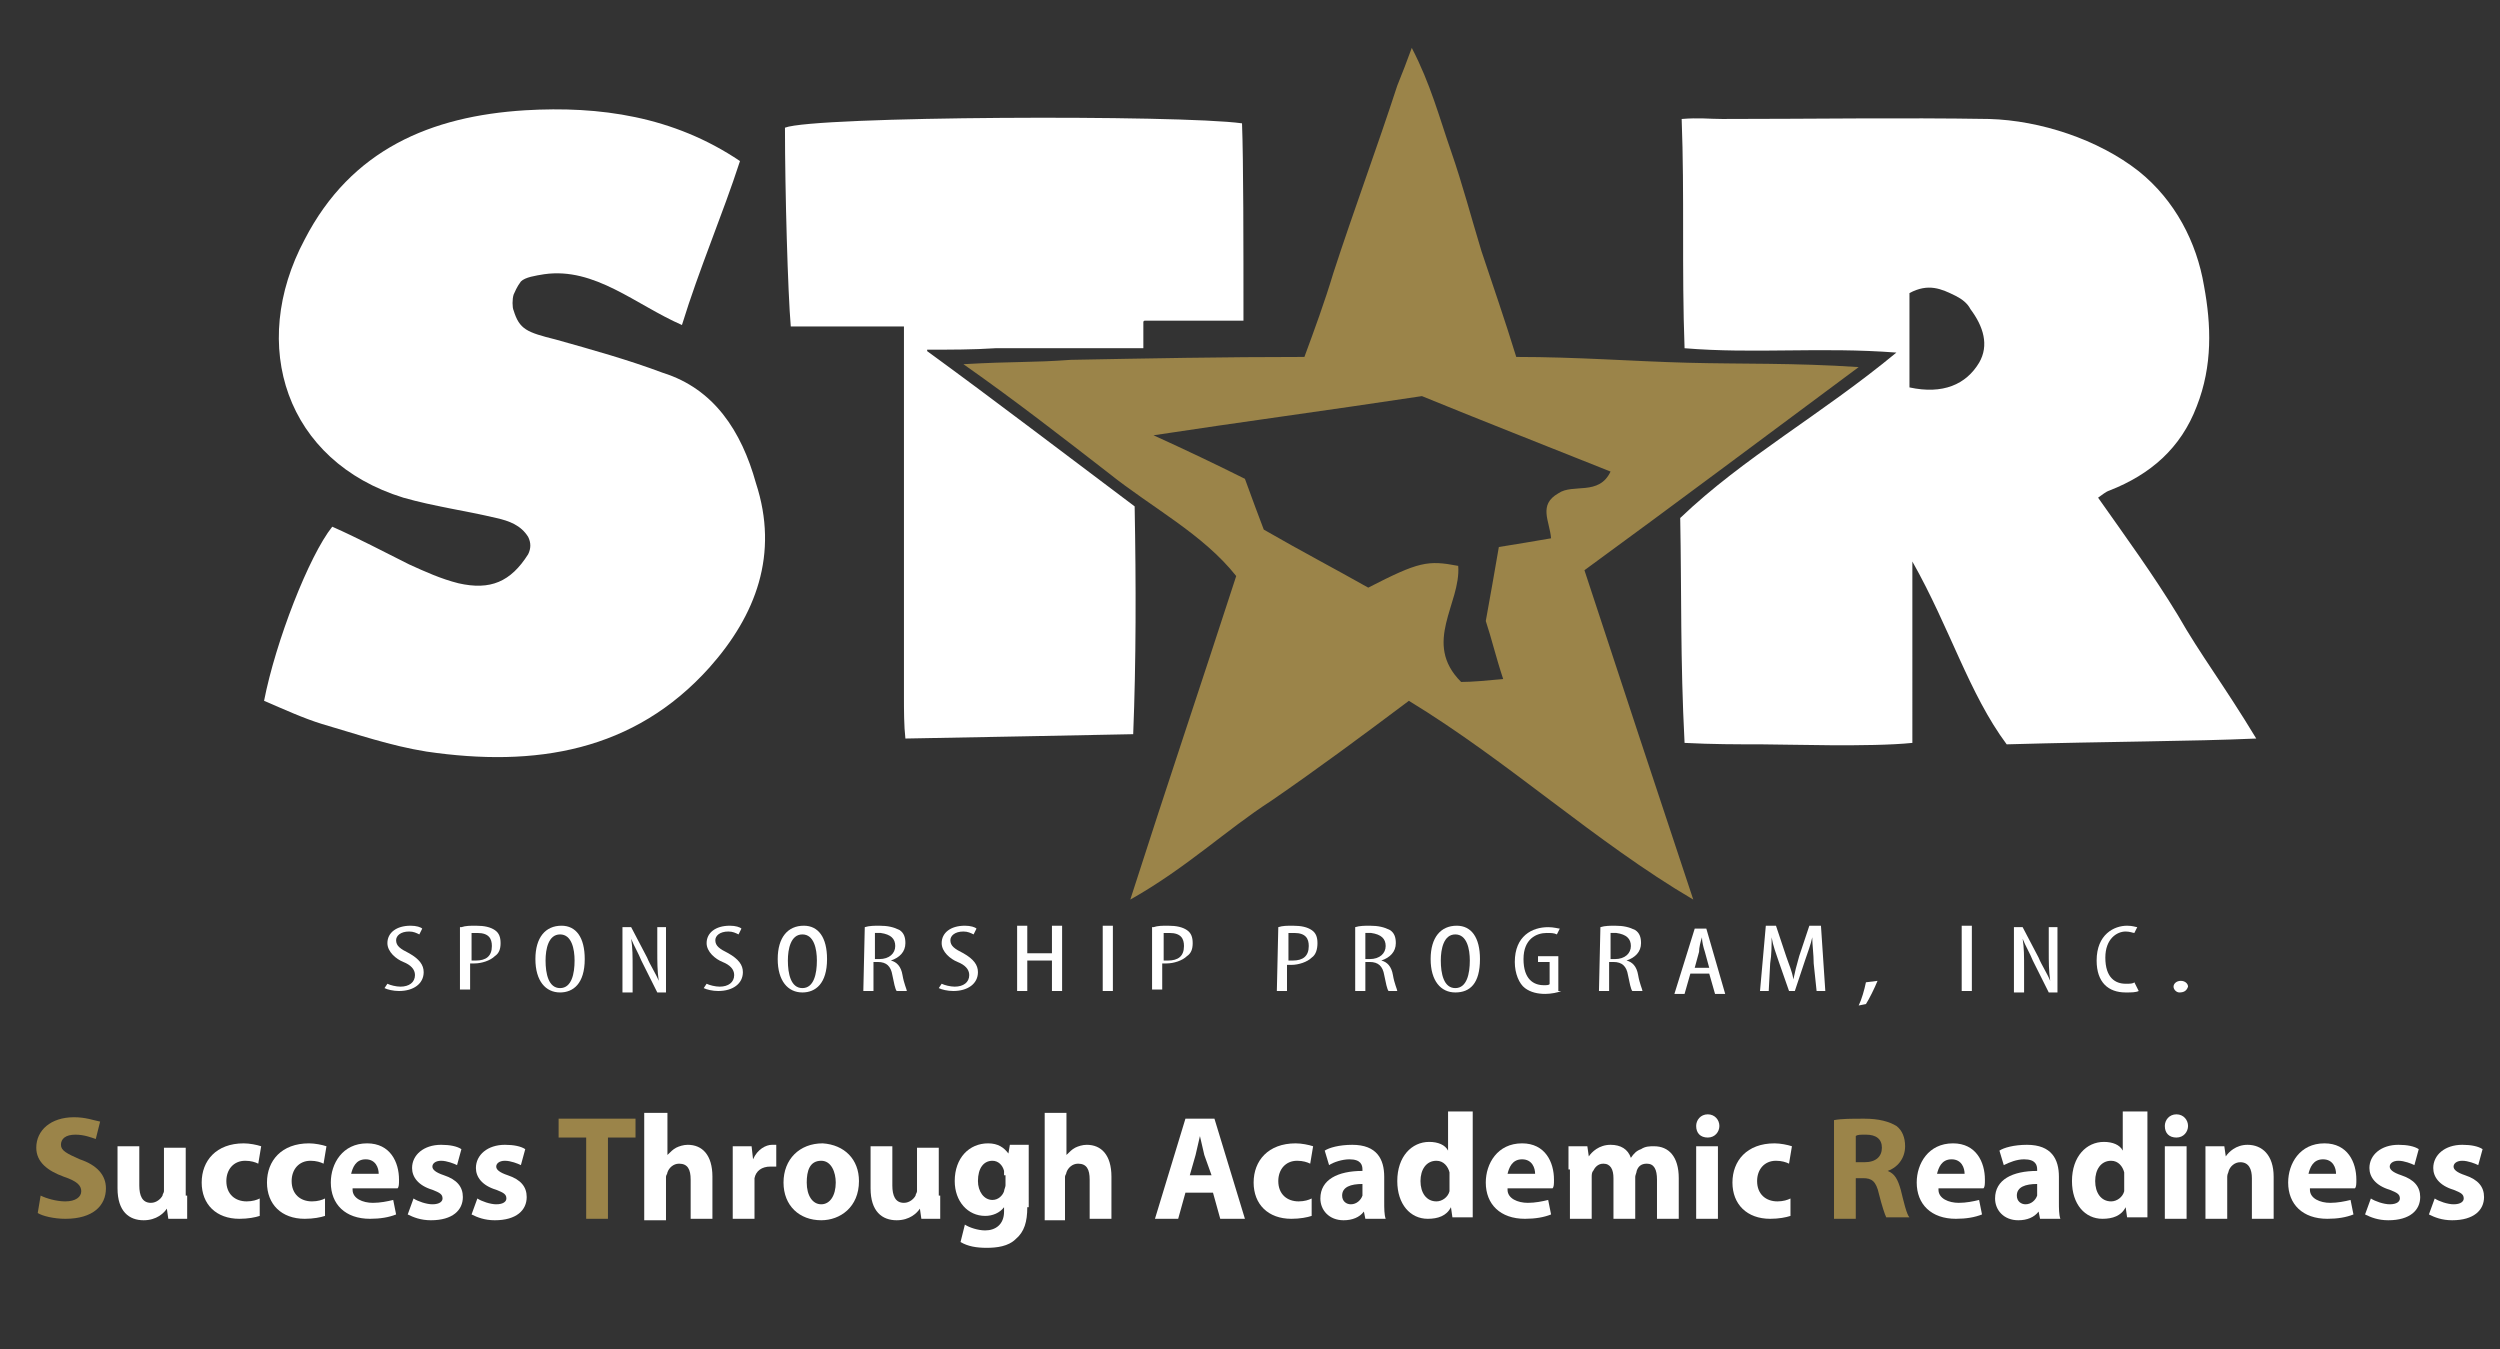 <?xml version="1.0" encoding="utf-8"?>
<!-- Generator: Adobe Illustrator 26.0.3, SVG Export Plug-In . SVG Version: 6.00 Build 0)  -->
<svg version="1.1" xmlns="http://www.w3.org/2000/svg" xmlns:xlink="http://www.w3.org/1999/xlink" x="0px" y="0px"
	 viewBox="0 0 172.3 93" style="enable-background:new 0 0 172.3 93;" xml:space="preserve">
<rect x="0" y="0" width="172.3" height="93" fill="#333333" stroke="none"/>
<style type="text/css">
	.st0{display:none;}
	.st1{display:inline;}
	.st2{fill:#FFFFFF;}
	.st3{fill:#9B8449;}
</style>
<g id="Layer_2" class="st0">
	<rect x="-28.9" y="-26.4" class="st1" width="231.5" height="123.3"/>
</g>
<g id="Layer_1">
	<g>
		<g>
			<path class="st2" d="M150.1,42.4c-1.7-2.8-3.6-5.4-5.5-8.1c0.3-0.2,0.5-0.4,0.8-0.5c2.8-1.1,4.9-2.9,6-5.8c1.1-2.8,1-5.6,0.5-8.3
				c-0.5-3-2-5.9-4.5-7.9c-2.8-2.2-6.8-3.5-10.3-3.6c-6.1-0.1-12.3,0-18.4,0c-0.9,0-1.6-0.1-2.8,0c0.2,5.2,0,10.4,0.2,15.8
				c4.8,0.4,9.4-0.1,14.6,0.3c-5.2,4.3-10.5,7.2-14.9,11.4c0.1,5.2,0,9.7,0.3,15.5c1.9,0.1,3.6,0.1,5.3,0.1c1.7,0,7.5,0.2,10.4-0.1
				V38.7c2.6,4.6,3.9,9.1,6.5,12.6c7.1-0.2,12.7-0.2,17.2-0.4C153.2,47.1,151.7,45.2,150.1,42.4z M136.4,25
				c-0.9,1.5-2.5,2.2-4.8,1.7v-6.5c1.3-0.7,2.2-0.3,3.2,0.2c0.4,0.2,0.8,0.5,1,0.9C136.7,22.5,137.1,23.8,136.4,25z"/>
			<path class="st2" d="M45.7,25.7c-2.4-0.9-4.9-1.6-7.4-2.3c-2-0.5-2.5-0.7-2.9-2c-0.1-0.2-0.1-0.8,0-1.1c0.1-0.2,0.2-0.5,0.5-0.9
				c0.3-0.3,1-0.4,1.6-0.5c3.5-0.5,6.3,2.1,9.5,3.5c1.2-3.9,2.8-7.6,4-11.3C46.4,8,41.3,7.3,36.2,7.6c-6.5,0.4-12,2.7-15.2,8.9
				c-3.9,7.3-1.3,15.3,6.8,17.8c2.1,0.6,4.3,0.9,6.4,1.4c0.9,0.2,1.7,0.5,2.2,1.3c0.2,0.4,0.2,0.8,0,1.2c-1.2,1.9-2.6,2.5-4.8,2
				c-1.2-0.3-2.3-0.8-3.4-1.3c-1.8-0.9-3.5-1.8-5.3-2.6c-1.6,2-3.9,7.9-4.7,12c1.4,0.6,2.7,1.2,4,1.6c2.4,0.7,4.7,1.5,7.2,1.9
				c7.5,1.1,14.3,0,19.5-5.8c3.2-3.6,4.8-7.8,3.2-12.7C51.1,29.7,49.2,26.8,45.7,25.7z"/>
			<path class="st3" d="M128.1,25.3c-4.5-0.3-8.1-0.2-11.8-0.3c-3.8-0.1-7.6-0.4-11.8-0.4c-0.8-2.6-1.6-4.9-2.4-7.3
				c-0.7-2.3-1.3-4.6-2.1-6.9c-0.8-2.3-1.4-4.6-2.7-7.1c-0.4,1.1-0.6,1.6-1,2.6c-1.4,4.3-3,8.6-4.4,12.9c-0.6,2-1.3,3.9-2,5.8
				c-5.6,0-10.8,0.1-16.1,0.2c-2.7,0.2-3.9,0.1-7.4,0.3c3.7,2.6,6.9,5.1,10,7.5c3,2.4,6.5,4.2,8.8,7.1c-2.4,7.4-4.8,14.5-7.3,22.3
				c3.9-2.2,6.6-4.8,9.7-6.8c3.2-2.2,6.3-4.5,9.5-6.9c6.9,4.2,12.8,9.7,19.6,13.7c-2.5-7.5-5-15.1-7.5-22.7
				C115.5,34.7,121.5,30.2,128.1,25.3z M106.9,37.1c-1.2,0.2-2.3,0.4-3.6,0.6c-0.3,1.8-0.6,3.4-0.9,5.1c0.4,1.2,0.7,2.5,1.2,4
				c-1.1,0.1-2.1,0.2-2.9,0.2c-2.7-2.7,0-5.4-0.2-8c-2.1-0.4-2.7-0.3-6.2,1.5c-2.3-1.3-4.6-2.5-7.2-4c-0.3-0.8-0.8-2.1-1.3-3.5
				c-2-1-4.1-2-6.3-3c5.9-0.9,11.9-1.7,18.5-2.7c3.9,1.6,8.5,3.4,13,5.2c-0.8,1.7-2.6,0.8-3.6,1.5C106,34.8,106.8,35.9,106.9,37.1z"
				/>
			<path class="st2" d="M78.2,34.9c-4.8-3.6-9.5-7.2-14.3-10.7c0,0,0,0,0-0.1c1.6,0,3.2,0,4.7-0.1h10.2v-1.8c0,0,0-0.1,0.1-0.1h6.8
				c0-5.1,0-11.1-0.1-13.6C81.3,7.9,56.1,8,54.1,8.8c0,4.4,0.2,11.4,0.4,13.7h7.8c0,1.3,0,2.3,0,3.3c0,7.4,0,14.7,0,22.1
				c0,1.1,0,2.1,0.1,3c5.3-0.1,11-0.2,15.7-0.3C78.3,45.6,78.3,40.3,78.2,34.9z"/>
		</g>
		<g>
			<path class="st2" d="M26.7,67.8c0.2,0.1,0.6,0.2,0.9,0.2c0.6,0,1-0.3,1-0.8c0-0.4-0.3-0.7-0.8-0.9c-0.5-0.2-1.1-0.7-1.1-1.3
				c0-0.7,0.6-1.2,1.6-1.2c0.4,0,0.7,0.1,0.8,0.2l-0.2,0.4c-0.2-0.1-0.4-0.2-0.7-0.2c-0.6,0-0.9,0.3-0.9,0.6c0,0.4,0.3,0.6,0.9,0.9
				c0.7,0.4,1,0.8,1,1.3c0,0.8-0.7,1.3-1.7,1.3c-0.4,0-0.8-0.1-1-0.2L26.7,67.8z"/>
			<path class="st2" d="M31.8,63.9c0.3-0.1,0.6-0.1,1-0.1c0.6,0,1,0.1,1.3,0.3c0.3,0.2,0.4,0.5,0.4,0.9s-0.1,0.7-0.4,0.9
				c-0.3,0.3-0.9,0.5-1.4,0.5c-0.1,0-0.2,0-0.3,0v1.8h-0.7v-4.3L31.8,63.9L31.8,63.9z M32.5,66.2c0.1,0,0.2,0,0.3,0
				c0.7,0,1.1-0.3,1.1-1c0-0.5-0.2-0.9-1-0.9c-0.2,0-0.3,0-0.4,0C32.5,64.3,32.5,66.2,32.5,66.2z"/>
			<path class="st2" d="M38.6,68.4c-1,0-1.7-0.8-1.7-2.3s0.7-2.3,1.8-2.3c1,0,1.6,0.8,1.6,2.3C40.3,67.8,39.5,68.4,38.6,68.4
				L38.6,68.4z M38.6,68.1c0.8,0,1-1,1-1.9c0-0.8-0.2-1.8-1-1.8s-1,1-1,1.8C37.6,67.1,37.8,68.1,38.6,68.1L38.6,68.1z"/>
			<path class="st2" d="M42.9,68.4v-4.5h0.6l1.1,2.1c0.2,0.5,0.6,1.1,0.8,1.6l0,0c-0.1-0.7-0.1-1.3-0.1-2.1v-1.6h0.6v4.5h-0.6
				l-1.1-2.2c-0.2-0.5-0.5-1-0.7-1.5l0,0c0.1,0.6,0.1,1.2,0.1,2.1v1.6H42.9z"/>
			<path class="st2" d="M48.7,67.8c0.2,0.1,0.6,0.2,0.9,0.2c0.6,0,1-0.3,1-0.8c0-0.4-0.3-0.7-0.8-0.9c-0.5-0.2-1.1-0.7-1.1-1.3
				c0-0.7,0.6-1.2,1.6-1.2c0.4,0,0.7,0.1,0.8,0.2l-0.2,0.4c-0.2-0.1-0.4-0.2-0.7-0.2c-0.6,0-0.9,0.3-0.9,0.6c0,0.4,0.3,0.6,0.9,0.9
				c0.7,0.4,1,0.8,1,1.3c0,0.8-0.7,1.3-1.7,1.3c-0.4,0-0.8-0.1-1-0.2L48.7,67.8z"/>
			<path class="st2" d="M55.3,68.4c-1,0-1.7-0.8-1.7-2.3s0.7-2.3,1.8-2.3c1,0,1.6,0.8,1.6,2.3C57,67.8,56.2,68.4,55.3,68.4
				L55.3,68.4z M55.3,68.1c0.8,0,1-1,1-1.9c0-0.8-0.2-1.8-1-1.8s-1,1-1,1.8C54.3,67.1,54.5,68.1,55.3,68.1L55.3,68.1z"/>
			<path class="st2" d="M59.6,63.9c0.3-0.1,0.7-0.1,1-0.1c0.6,0,1,0.1,1.4,0.3c0.3,0.2,0.4,0.5,0.4,0.9c0,0.6-0.4,1-1,1.2l0,0
				c0.4,0.1,0.7,0.4,0.8,1s0.3,1,0.3,1.1h-0.7c-0.1-0.1-0.2-0.6-0.3-1.1c-0.1-0.6-0.4-0.9-1-0.9h-0.3v2h-0.7L59.6,63.9L59.6,63.9z
				 M60.3,66.1h0.3c0.7,0,1.1-0.4,1.1-0.9s-0.3-0.8-1-0.9c-0.1,0-0.3,0-0.4,0C60.3,64.3,60.3,66.1,60.3,66.1z"/>
			<path class="st2" d="M64.9,67.8c0.2,0.1,0.6,0.2,0.9,0.2c0.6,0,1-0.3,1-0.8c0-0.4-0.3-0.7-0.8-0.9c-0.5-0.2-1.1-0.7-1.1-1.3
				c0-0.7,0.6-1.2,1.6-1.2c0.4,0,0.7,0.1,0.8,0.2l-0.2,0.4c-0.2-0.1-0.4-0.2-0.7-0.2c-0.6,0-0.9,0.3-0.9,0.6c0,0.4,0.3,0.6,0.9,0.9
				c0.7,0.4,1,0.8,1,1.3c0,0.8-0.7,1.3-1.7,1.3c-0.4,0-0.8-0.1-1-0.2L64.9,67.8z"/>
			<path class="st2" d="M70.8,63.8v1.9h1.7v-1.9h0.7v4.5h-0.7v-2.1h-1.7v2.1h-0.7v-4.5C70.1,63.8,70.8,63.8,70.8,63.8z"/>
			<path class="st2" d="M76.7,63.8v4.5H76v-4.5C76,63.8,76.7,63.8,76.7,63.8z"/>
			<path class="st2" d="M79.5,63.9c0.3-0.1,0.6-0.1,1-0.1c0.6,0,1,0.1,1.3,0.3c0.3,0.2,0.4,0.5,0.4,0.9s-0.1,0.7-0.4,0.9
				c-0.3,0.3-0.9,0.5-1.4,0.5c-0.1,0-0.2,0-0.3,0v1.8h-0.7v-4.3L79.5,63.9L79.5,63.9z M80.2,66.2c0.1,0,0.2,0,0.3,0
				c0.7,0,1.1-0.3,1.1-1c0-0.5-0.2-0.9-1-0.9c-0.2,0-0.3,0-0.4,0V66.2z"/>
			<path class="st2" d="M88.1,63.9c0.3-0.1,0.6-0.1,1-0.1c0.6,0,1,0.1,1.3,0.3c0.3,0.2,0.4,0.5,0.4,0.9s-0.1,0.8-0.4,1
				c-0.3,0.3-0.9,0.5-1.4,0.5c-0.1,0-0.2,0-0.3,0v1.8H88L88.1,63.9L88.1,63.9z M88.8,66.2c0.1,0,0.2,0,0.3,0c0.7,0,1.1-0.3,1.1-1
				c0-0.5-0.2-0.9-1-0.9c-0.2,0-0.3,0-0.4,0V66.2z"/>
			<path class="st2" d="M93.4,63.9c0.3-0.1,0.7-0.1,1-0.1c0.6,0,1,0.1,1.4,0.3c0.3,0.2,0.4,0.5,0.4,0.9c0,0.6-0.4,1-1,1.2l0,0
				c0.4,0.1,0.7,0.4,0.8,1c0.1,0.6,0.3,1,0.3,1.1h-0.6c-0.1-0.1-0.2-0.6-0.3-1.1c-0.1-0.6-0.4-0.9-1-0.9h-0.3v2h-0.7V63.9z
				 M94.1,66.1h0.3c0.7,0,1.1-0.4,1.1-0.9s-0.3-0.8-1-0.9c-0.1,0-0.3,0-0.4,0V66.1z"/>
			<path class="st2" d="M100.3,68.4c-1,0-1.7-0.8-1.7-2.3s0.7-2.3,1.8-2.3c1,0,1.6,0.8,1.6,2.3C102,67.8,101.3,68.4,100.3,68.4
				L100.3,68.4z M100.3,68.1c0.8,0,1-1,1-1.9c0-0.8-0.2-1.8-1-1.8s-1,1-1,1.8C99.3,67.1,99.5,68.1,100.3,68.1L100.3,68.1z"/>
			<path class="st2" d="M107.6,68.3c-0.2,0.1-0.7,0.2-1.1,0.2c-0.5,0-1-0.1-1.4-0.4s-0.7-1-0.7-1.8c0-1.8,1.2-2.4,2.3-2.4
				c0.4,0,0.7,0.1,0.8,0.1l-0.2,0.4c-0.2-0.1-0.4-0.1-0.7-0.1c-0.7,0-1.6,0.4-1.6,1.8s0.7,1.8,1.4,1.8c0.2,0,0.4,0,0.4-0.1v-1.5H106
				v-0.4h1.4v2.4H107.6z"/>
			<path class="st2" d="M110.3,63.9c0.3-0.1,0.7-0.1,1-0.1c0.6,0,1,0.1,1.4,0.3c0.3,0.2,0.4,0.5,0.4,0.9c0,0.6-0.4,1-1,1.2l0,0
				c0.4,0.1,0.7,0.4,0.8,1c0.1,0.6,0.3,1,0.3,1.1h-0.7c-0.1-0.1-0.2-0.6-0.3-1.1c-0.1-0.6-0.4-0.9-1-0.9h-0.3v2h-0.7L110.3,63.9
				L110.3,63.9z M111,66.1h0.3c0.7,0,1.1-0.4,1.1-0.9s-0.3-0.8-1-0.9c-0.1,0-0.3,0-0.4,0V66.1z"/>
			<path class="st2" d="M116.5,67.1l-0.4,1.4h-0.7l1.4-4.5h0.8l1.3,4.5h-0.7l-0.4-1.4H116.5z M117.8,66.7l-0.3-1.1
				c-0.1-0.3-0.2-0.7-0.2-1l0,0c-0.1,0.3-0.2,0.7-0.2,1l-0.3,1.1H117.8z"/>
			<path class="st2" d="M125,66.4c0-0.6-0.1-1.3-0.1-1.8l0,0c-0.1,0.5-0.3,1-0.5,1.6l-0.7,2.1h-0.4l-0.7-2c-0.2-0.6-0.4-1.1-0.5-1.7
				l0,0c0,0.5,0,1.2-0.1,1.8l-0.1,1.9h-0.6l0.4-4.5h0.7l0.7,2.1c0.2,0.6,0.4,1,0.5,1.6l0,0c0.1-0.5,0.2-0.9,0.4-1.6l0.7-2.1h0.8
				l0.3,4.5h-0.6L125,66.4z"/>
			<path class="st2" d="M128.1,69.3c0.2-0.4,0.4-1.1,0.5-1.6l0.8-0.1c-0.2,0.5-0.6,1.3-0.8,1.6L128.1,69.3z"/>
			<path class="st2" d="M135.9,63.8v4.5h-0.7v-4.5C135.2,63.8,135.9,63.8,135.9,63.8z"/>
			<path class="st2" d="M138.8,68.4v-4.5h0.6l1.1,2.1c0.2,0.5,0.6,1.1,0.8,1.6l0,0c-0.1-0.7-0.1-1.3-0.1-2.1v-1.6h0.6v4.5h-0.6
				l-1.1-2.2c-0.2-0.5-0.5-1-0.7-1.5l0,0c0.1,0.6,0.1,1.2,0.1,2.1v1.6H138.8z"/>
			<path class="st2" d="M147.4,68.3c-0.2,0.1-0.5,0.1-0.9,0.1c-1.2,0-2-0.7-2-2.2c0-1.8,1.2-2.4,2.1-2.4c0.4,0,0.6,0.1,0.7,0.1
				l-0.2,0.4c-0.1,0-0.3-0.1-0.6-0.1c-0.6,0-1.4,0.5-1.4,1.8c0,1.4,0.7,1.8,1.4,1.8c0.3,0,0.5,0,0.6-0.1L147.4,68.3z"/>
			<path class="st2" d="M150.2,68.4c-0.2,0-0.4-0.2-0.4-0.4c0-0.2,0.2-0.4,0.5-0.4s0.5,0.2,0.5,0.4
				C150.7,68.3,150.5,68.4,150.2,68.4L150.2,68.4z"/>
		</g>
	</g>
</g>
<g id="Layer_3">
	<g>
		<path class="st3" d="M2.8,82.4c0.4,0.2,1.1,0.4,1.7,0.4c0.7,0,1.1-0.3,1.1-0.7c0-0.4-0.3-0.7-1.2-1c-1.1-0.4-1.9-1-1.9-2
			c0-1.2,1-2.1,2.6-2.1c0.8,0,1.3,0.2,1.8,0.3l-0.3,1.2c-0.3-0.1-0.8-0.3-1.4-0.3c-0.7,0-1,0.3-1,0.7c0,0.4,0.4,0.6,1.3,1
			c1.2,0.4,1.8,1.1,1.8,2c0,1.2-0.9,2.1-2.8,2.1c-0.8,0-1.6-0.2-1.9-0.4L2.8,82.4z"/>
		<path class="st2" d="M12.9,82.4c0,0.7,0,1.2,0,1.6h-1.3l-0.1-0.7h0c-0.2,0.3-0.7,0.8-1.6,0.8c-1,0-1.8-0.6-1.8-2.2V79h1.5v2.7
			c0,0.7,0.2,1.2,0.8,1.2c0.4,0,0.7-0.3,0.8-0.5c0-0.1,0.1-0.2,0.1-0.3v-3h1.5V82.4z"/>
		<path class="st2" d="M17.9,83.8c-0.3,0.1-0.8,0.2-1.4,0.2c-1.6,0-2.6-1-2.6-2.5c0-1.5,1-2.7,2.9-2.7c0.4,0,0.9,0.1,1.2,0.2
			l-0.2,1.2c-0.2-0.1-0.5-0.2-0.9-0.2c-0.8,0-1.3,0.6-1.3,1.4c0,0.9,0.6,1.4,1.4,1.4c0.4,0,0.7-0.1,0.9-0.2L17.9,83.8z"/>
		<path class="st2" d="M22.4,83.8c-0.3,0.1-0.8,0.2-1.4,0.2c-1.6,0-2.6-1-2.6-2.5c0-1.5,1-2.7,2.9-2.7c0.4,0,0.9,0.1,1.2,0.2
			l-0.2,1.2c-0.2-0.1-0.5-0.2-0.9-0.2c-0.8,0-1.3,0.6-1.3,1.4c0,0.9,0.6,1.4,1.4,1.4c0.4,0,0.7-0.1,0.9-0.2L22.4,83.8z"/>
		<path class="st2" d="M24.3,82c0,0.6,0.7,0.9,1.4,0.9c0.5,0,1-0.1,1.4-0.2l0.2,1c-0.5,0.2-1.1,0.3-1.8,0.3c-1.7,0-2.7-1-2.7-2.5
			c0-1.3,0.8-2.7,2.5-2.7c1.6,0,2.2,1.3,2.2,2.5c0,0.3,0,0.5-0.1,0.6H24.3z M26.1,80.9c0-0.4-0.2-1-0.9-1c-0.7,0-0.9,0.6-1,1H26.1z"
			/>
		<path class="st2" d="M28.5,82.6c0.3,0.2,0.9,0.4,1.3,0.4c0.5,0,0.7-0.2,0.7-0.4c0-0.3-0.2-0.4-0.7-0.6c-1-0.3-1.4-0.9-1.4-1.5
			c0-0.9,0.8-1.6,2-1.6c0.6,0,1.1,0.1,1.4,0.3l-0.3,1.1c-0.2-0.1-0.7-0.3-1.1-0.3c-0.4,0-0.6,0.2-0.6,0.4c0,0.2,0.2,0.4,0.8,0.6
			c0.9,0.3,1.3,0.8,1.3,1.5c0,0.9-0.7,1.6-2.2,1.6c-0.7,0-1.2-0.2-1.6-0.4L28.5,82.6z"/>
		<path class="st2" d="M32.9,82.6c0.3,0.2,0.9,0.4,1.3,0.4c0.5,0,0.7-0.2,0.7-0.4c0-0.3-0.2-0.4-0.7-0.6c-1-0.3-1.4-0.9-1.4-1.5
			c0-0.9,0.8-1.6,2-1.6c0.6,0,1.1,0.1,1.4,0.3l-0.3,1.1c-0.2-0.1-0.7-0.3-1.1-0.3c-0.4,0-0.6,0.2-0.6,0.4c0,0.2,0.2,0.4,0.8,0.6
			c0.9,0.3,1.3,0.8,1.3,1.5c0,0.9-0.7,1.6-2.2,1.6c-0.7,0-1.2-0.2-1.6-0.4L32.9,82.6z"/>
		<path class="st3" d="M40.4,78.4h-1.9v-1.3h5.3v1.3h-1.9V84h-1.5V78.4z"/>
		<path class="st2" d="M44.5,76.7H46v2.9h0c0.2-0.2,0.4-0.4,0.6-0.5c0.2-0.1,0.5-0.2,0.8-0.2c1,0,1.7,0.7,1.7,2.2V84h-1.5v-2.7
			c0-0.7-0.2-1.1-0.8-1.1c-0.4,0-0.7,0.3-0.8,0.6c0,0.1-0.1,0.2-0.1,0.3v3h-1.5V76.7z"/>
		<path class="st2" d="M50.5,80.6c0-0.7,0-1.2,0-1.6h1.3l0.1,0.9h0c0.3-0.7,0.9-1,1.3-1c0.1,0,0.2,0,0.3,0v1.5c-0.1,0-0.2,0-0.4,0
			c-0.6,0-1,0.3-1.1,0.8c0,0.1,0,0.2,0,0.3V84h-1.5V80.6z"/>
		<path class="st2" d="M59.2,81.4c0,1.8-1.3,2.7-2.6,2.7c-1.5,0-2.6-1-2.6-2.6c0-1.6,1.1-2.7,2.7-2.7C58.2,78.9,59.2,79.9,59.2,81.4
			z M55.6,81.5c0,0.9,0.4,1.5,1,1.5c0.6,0,1-0.6,1-1.5c0-0.7-0.3-1.5-1-1.5C55.8,80,55.6,80.7,55.6,81.5z"/>
		<path class="st2" d="M64.8,82.4c0,0.7,0,1.2,0,1.6h-1.3l-0.1-0.7h0c-0.2,0.3-0.7,0.8-1.6,0.8c-1,0-1.8-0.6-1.8-2.2V79h1.5v2.7
			c0,0.7,0.2,1.2,0.8,1.2c0.4,0,0.7-0.3,0.8-0.5c0-0.1,0.1-0.2,0.1-0.3v-3h1.5V82.4z"/>
		<path class="st2" d="M70.8,83.2c0,1-0.2,1.7-0.8,2.2c-0.5,0.5-1.3,0.6-2,0.6c-0.7,0-1.3-0.1-1.8-0.4l0.3-1.2
			c0.3,0.2,0.9,0.4,1.4,0.4c0.7,0,1.3-0.4,1.3-1.3v-0.3h0c-0.3,0.4-0.8,0.6-1.3,0.6c-1.2,0-2.1-1-2.1-2.4c0-1.6,1-2.6,2.3-2.6
			c0.7,0,1.1,0.3,1.4,0.7h0l0.1-0.6h1.3c0,0.3,0,0.7,0,1.5V83.2z M69.2,81c0-0.1,0-0.2,0-0.3c-0.1-0.4-0.4-0.7-0.8-0.7
			c-0.6,0-1,0.5-1,1.4c0,0.7,0.4,1.3,1,1.3c0.4,0,0.7-0.3,0.8-0.6c0-0.1,0.1-0.3,0.1-0.4V81z"/>
		<path class="st2" d="M72,76.7h1.5v2.9h0c0.2-0.2,0.4-0.4,0.6-0.5c0.2-0.1,0.5-0.2,0.8-0.2c1,0,1.7,0.7,1.7,2.2V84h-1.5v-2.7
			c0-0.7-0.2-1.1-0.8-1.1c-0.4,0-0.7,0.3-0.8,0.6c0,0.1-0.1,0.2-0.1,0.3v3H72V76.7z"/>
		<path class="st2" d="M81.7,82.2L81.2,84h-1.6l2.1-6.9h2l2.1,6.9h-1.7l-0.5-1.8H81.7z M83.5,81L83,79.6c-0.1-0.4-0.2-0.9-0.3-1.3h0
			c-0.1,0.4-0.2,0.9-0.3,1.3L82,81H83.5z"/>
		<path class="st2" d="M90.4,83.8c-0.3,0.1-0.8,0.2-1.4,0.2c-1.6,0-2.6-1-2.6-2.5c0-1.5,1-2.7,2.9-2.7c0.4,0,0.9,0.1,1.2,0.2
			l-0.2,1.2c-0.2-0.1-0.5-0.2-0.9-0.2c-0.8,0-1.3,0.6-1.3,1.4c0,0.9,0.6,1.4,1.4,1.4c0.4,0,0.7-0.1,0.9-0.2L90.4,83.8z"/>
		<path class="st2" d="M95.4,82.8c0,0.5,0,0.9,0.1,1.2h-1.4L94,83.5h0c-0.3,0.4-0.8,0.6-1.4,0.6c-1,0-1.6-0.7-1.6-1.5
			c0-1.3,1.2-1.9,2.9-1.9v-0.1c0-0.3-0.1-0.7-0.9-0.7c-0.5,0-1.1,0.2-1.4,0.4l-0.3-1c0.3-0.2,1-0.4,1.9-0.4c1.7,0,2.2,1,2.2,2.2
			V82.8z M93.9,81.6c-0.8,0-1.4,0.2-1.4,0.8c0,0.4,0.3,0.6,0.6,0.6c0.4,0,0.7-0.3,0.8-0.6c0-0.1,0-0.2,0-0.3V81.6z"/>
		<path class="st2" d="M101.5,76.7v5.7c0,0.6,0,1.2,0,1.5h-1.4l-0.1-0.7h0c-0.3,0.6-0.9,0.8-1.6,0.8c-1.2,0-2.1-1-2.1-2.6
			c0-1.7,1-2.7,2.2-2.7c0.6,0,1.1,0.2,1.3,0.6h0v-2.7H101.5z M99.9,81.1c0-0.1,0-0.2,0-0.3C99.8,80.4,99.5,80,99,80
			c-0.7,0-1.1,0.6-1.1,1.4c0,0.8,0.4,1.4,1.1,1.4c0.4,0,0.8-0.3,0.9-0.7c0-0.1,0-0.2,0-0.4V81.1z"/>
		<path class="st2" d="M103.9,82c0,0.6,0.7,0.9,1.4,0.9c0.5,0,1-0.1,1.4-0.2l0.2,1c-0.5,0.2-1.1,0.3-1.8,0.3c-1.7,0-2.7-1-2.7-2.5
			c0-1.3,0.8-2.7,2.5-2.7c1.6,0,2.2,1.3,2.2,2.5c0,0.3,0,0.5-0.1,0.6H103.9z M105.8,80.9c0-0.4-0.2-1-0.9-1c-0.7,0-0.9,0.6-1,1
			H105.8z"/>
		<path class="st2" d="M108.1,80.6c0-0.6,0-1.1,0-1.6h1.3l0.1,0.7h0c0.2-0.3,0.7-0.8,1.5-0.8c0.7,0,1.2,0.3,1.4,0.9h0
			c0.2-0.3,0.4-0.5,0.7-0.6c0.3-0.2,0.6-0.2,0.9-0.2c1,0,1.7,0.7,1.7,2.2V84h-1.5v-2.7c0-0.7-0.2-1.1-0.7-1.1
			c-0.4,0-0.6,0.2-0.7,0.5c0,0.1-0.1,0.3-0.1,0.4V84h-1.5v-2.8c0-0.6-0.2-1-0.7-1c-0.4,0-0.6,0.3-0.7,0.5c-0.1,0.1-0.1,0.3-0.1,0.4
			V84h-1.5V80.6z"/>
		<path class="st2" d="M118.5,77.6c0,0.4-0.3,0.8-0.8,0.8c-0.5,0-0.8-0.3-0.8-0.8c0-0.4,0.3-0.8,0.8-0.8
			C118.2,76.8,118.5,77.2,118.5,77.6z M116.9,84v-5h1.5v5H116.9z"/>
		<path class="st2" d="M123.4,83.8c-0.3,0.1-0.8,0.2-1.4,0.2c-1.6,0-2.6-1-2.6-2.5c0-1.5,1-2.7,2.9-2.7c0.4,0,0.9,0.1,1.2,0.2
			l-0.2,1.2c-0.2-0.1-0.5-0.2-0.9-0.2c-0.8,0-1.3,0.6-1.3,1.4c0,0.9,0.6,1.4,1.4,1.4c0.4,0,0.7-0.1,0.9-0.2L123.4,83.8z"/>
		<path class="st3" d="M126.4,77.2c0.5-0.1,1.2-0.1,2.1-0.1c1,0,1.7,0.2,2.2,0.5c0.4,0.3,0.6,0.8,0.6,1.4c0,0.9-0.6,1.5-1.2,1.7v0
			c0.5,0.2,0.7,0.6,0.9,1.3c0.2,0.8,0.4,1.7,0.6,1.9H130c-0.1-0.2-0.3-0.8-0.5-1.6c-0.2-0.9-0.5-1.1-1.1-1.1h-0.5V84h-1.5V77.2z
			 M127.9,80.1h0.6c0.8,0,1.2-0.4,1.2-1c0-0.6-0.4-0.9-1.1-0.9c-0.4,0-0.6,0-0.7,0.1V80.1z"/>
		<path class="st2" d="M133.6,82c0,0.6,0.7,0.9,1.4,0.9c0.5,0,1-0.1,1.4-0.2l0.2,1c-0.5,0.2-1.1,0.3-1.8,0.3c-1.7,0-2.7-1-2.7-2.5
			c0-1.3,0.8-2.7,2.5-2.7c1.6,0,2.2,1.3,2.2,2.5c0,0.3,0,0.5-0.1,0.6H133.6z M135.4,80.9c0-0.4-0.2-1-0.9-1c-0.7,0-0.9,0.6-1,1
			H135.4z"/>
		<path class="st2" d="M141.9,82.8c0,0.5,0,0.9,0.1,1.2h-1.4l-0.1-0.5h0c-0.3,0.4-0.8,0.6-1.4,0.6c-1,0-1.6-0.7-1.6-1.5
			c0-1.3,1.2-1.9,2.9-1.9v-0.1c0-0.3-0.1-0.7-0.9-0.7c-0.5,0-1,0.2-1.4,0.4l-0.3-1c0.3-0.2,1-0.4,1.9-0.4c1.7,0,2.2,1,2.2,2.2V82.8z
			 M140.4,81.6c-0.8,0-1.4,0.2-1.4,0.8c0,0.4,0.3,0.6,0.6,0.6c0.4,0,0.7-0.3,0.8-0.6c0-0.1,0-0.2,0-0.3V81.6z"/>
		<path class="st2" d="M148,76.7v5.7c0,0.6,0,1.2,0,1.5h-1.4l-0.1-0.7h0c-0.3,0.6-0.9,0.8-1.6,0.8c-1.2,0-2.1-1-2.1-2.6
			c0-1.7,1-2.7,2.2-2.7c0.6,0,1.1,0.2,1.3,0.6h0v-2.7H148z M146.4,81.1c0-0.1,0-0.2,0-0.3c-0.1-0.4-0.4-0.8-0.9-0.8
			c-0.7,0-1.1,0.6-1.1,1.4c0,0.8,0.4,1.4,1.1,1.4c0.4,0,0.8-0.3,0.9-0.7c0-0.1,0-0.2,0-0.4V81.1z"/>
		<path class="st2" d="M150.8,77.6c0,0.4-0.3,0.8-0.8,0.8c-0.5,0-0.8-0.3-0.8-0.8c0-0.4,0.3-0.8,0.8-0.8
			C150.5,76.8,150.8,77.2,150.8,77.6z M149.2,84v-5h1.5v5H149.2z"/>
		<path class="st2" d="M152,80.6c0-0.6,0-1.1,0-1.6h1.3l0.1,0.7h0c0.2-0.3,0.7-0.8,1.5-0.8c1,0,1.8,0.7,1.8,2.2V84h-1.5v-2.8
			c0-0.6-0.2-1.1-0.8-1.1c-0.4,0-0.7,0.3-0.8,0.6c0,0.1-0.1,0.2-0.1,0.4V84H152V80.6z"/>
		<path class="st2" d="M159.2,82c0,0.6,0.7,0.9,1.4,0.9c0.5,0,1-0.1,1.4-0.2l0.2,1c-0.5,0.2-1.1,0.3-1.8,0.3c-1.7,0-2.7-1-2.7-2.5
			c0-1.3,0.8-2.7,2.5-2.7c1.6,0,2.2,1.3,2.2,2.5c0,0.3,0,0.5-0.1,0.6H159.2z M161,80.9c0-0.4-0.2-1-0.9-1c-0.7,0-0.9,0.6-1,1H161z"
			/>
		<path class="st2" d="M163.4,82.6c0.3,0.2,0.9,0.4,1.3,0.4c0.5,0,0.7-0.2,0.7-0.4c0-0.3-0.2-0.4-0.7-0.6c-1-0.3-1.4-0.9-1.4-1.5
			c0-0.9,0.8-1.6,2-1.6c0.6,0,1.1,0.1,1.4,0.3l-0.3,1.1c-0.2-0.1-0.7-0.3-1.1-0.3c-0.4,0-0.6,0.2-0.6,0.4c0,0.2,0.2,0.4,0.8,0.6
			c0.9,0.3,1.3,0.8,1.3,1.5c0,0.9-0.7,1.6-2.2,1.6c-0.7,0-1.2-0.2-1.6-0.4L163.4,82.6z"/>
		<path class="st2" d="M167.8,82.6c0.3,0.2,0.9,0.4,1.3,0.4c0.5,0,0.7-0.2,0.7-0.4c0-0.3-0.2-0.4-0.7-0.6c-1-0.3-1.4-0.9-1.4-1.5
			c0-0.9,0.8-1.6,2-1.6c0.6,0,1.1,0.1,1.4,0.3l-0.3,1.1c-0.2-0.1-0.7-0.3-1.1-0.3c-0.4,0-0.6,0.2-0.6,0.4c0,0.2,0.2,0.4,0.8,0.6
			c0.9,0.3,1.3,0.8,1.3,1.5c0,0.9-0.7,1.6-2.2,1.6c-0.7,0-1.2-0.2-1.6-0.4L167.8,82.6z"/>
	</g>
</g>
</svg>
